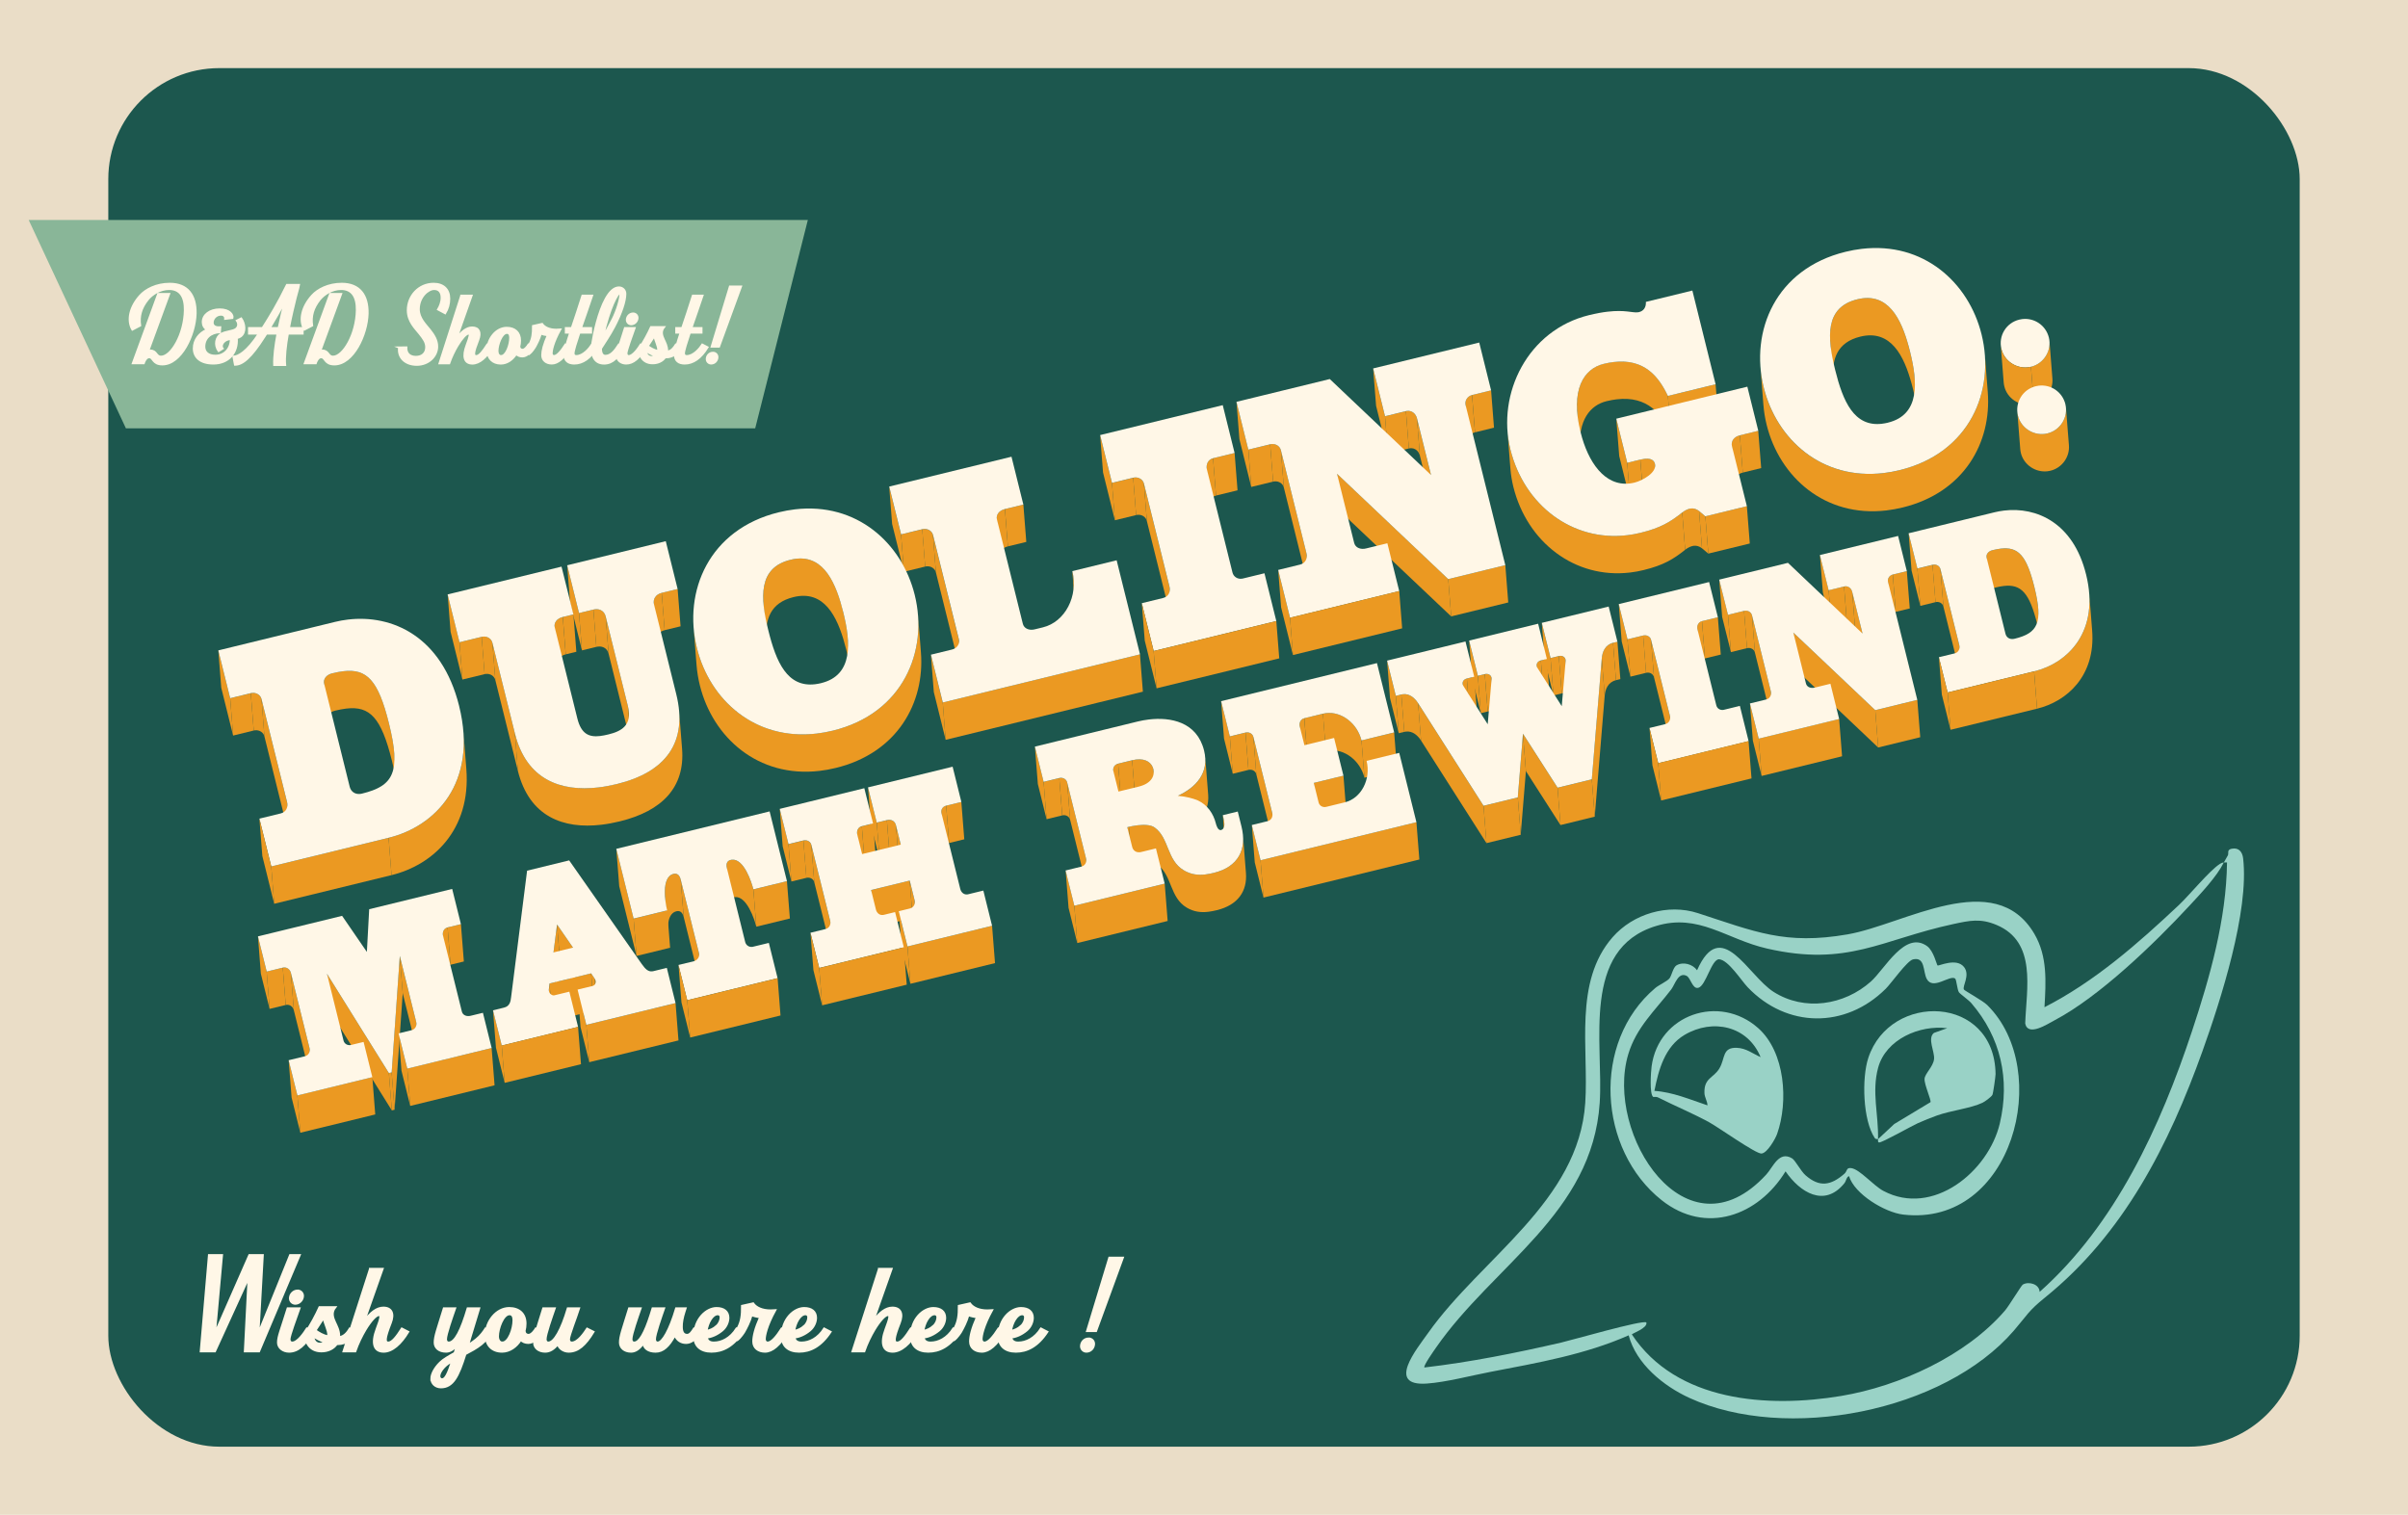 <?xml version="1.0" encoding="UTF-8"?>
<svg id="Layer_2" data-name="Layer 2" xmlns="http://www.w3.org/2000/svg" viewBox="0 0 926.06 582.6">
  <defs>
    <style>
      .cls-1 {
        fill: #1c574e;
      }

      .cls-2 {
        fill: #89b698;
      }

      .cls-3 {
        stroke: #fff7e7;
        stroke-miterlimit: 10;
        stroke-width: .75px;
      }

      .cls-3, .cls-4 {
        fill: #fff7e7;
      }

      .cls-5 {
        isolation: isolate;
      }

      .cls-6 {
        fill: #eb9922;
      }

      .cls-7 {
        fill: #99d2c6;
      }

      .cls-8 {
        fill: #eaddc7;
      }
    </style>
  </defs>
  <g id="Layer_1-2" data-name="Layer 1">
    <rect class="cls-8" width="926.06" height="582.6"/>
    <rect class="cls-1" x="41.65" y="26.2" width="842.76" height="530.2" rx="42.68" ry="42.68"/>
    <g>
      <path class="cls-3" d="M77.19,519.75l3.16-37.03h5.04l-2.72,30.04,13.2-30.04h5.2l-1.68,30.04,12.16-30.04h3.72l-15.64,37.03h-5.48l1.44-28.28-12.92,28.28h-5.48Z"/>
      <path class="cls-3" d="M106.9,516.35c0-2.44,1.2-4.96,3.72-13.16h4.56c-1.16,3.32-3.84,10.48-3.84,11.88,0,.8.4,1.28,1.04,1.28,2.08,0,4.6-3.76,5.64-5.4l2.48,1.28c-3.12,5.16-5.96,7.64-9.32,7.64-2.36,0-4.28-1.48-4.28-3.52ZM114.45,496.35c1.16,0,2.08.88,2.08,2.08-.04,1.64-1.4,3-2.96,3-1.16,0-2.08-.92-2.08-2.12.04-1.64,1.4-2.96,2.96-2.96Z"/>
      <path class="cls-3" d="M117.49,512.51c2.08-3.16,3.96-6.64,5.36-9.76h6.12c-1.72,2.12-.84,4.2-.12,5.8.64,1.4,1.6,3.08,1.6,5.32v.44c1.96-.36,3.04-1.68,4.08-3.36l2.48,1.28c-1.44,2.6-3.68,4.72-7.12,4.72h-.4c-1.12,1.68-3.24,2.8-5.88,2.8-4.84,0-6.6-4.04-6.12-7.24ZM123.09,516.79c.72,0,1.36-.24,1.84-.6-1.88-.64-3.4-1.52-4.52-2.28.2,1.76,1.16,2.88,2.68,2.88ZM126.21,514.03c.04-.16.04-.32.04-.48,0-2.08-1.4-4.32-1.8-6.64-1.2,1.88-2.44,3.72-3.12,4.76,1.32.96,2.88,1.88,4.88,2.36Z"/>
      <path class="cls-3" d="M142.29,487.99h4.88l-5.92,16.76c-.4,1.08-.76,2.2-1.16,3.28,2.32-3.16,4.76-5.12,7.36-5.12,3.16,0,4.24,2.32,2.84,5.88-2.28,5.8-2.44,7.56-.96,7.56s3.24-2.32,5.2-5.4l2.48,1.28c-2.8,4.68-6.16,7.64-9.48,7.64-3.76,0-4.76-3.24-2.68-8.76,1.56-4.12,1.8-5.32.88-5.32-1.12,0-3.16,2.28-5.16,5.6-1.44,2.4-2.88,5.36-3.92,8.36h-4.56l10.2-31.75Z"/>
      <path class="cls-3" d="M165.88,530.19c0-1.48,1.04-3.88,3.36-6.16,1.16-1.16,3.24-2.36,5.6-3.68.28-.88.56-1.84.84-2.84-1.32,1.56-2.68,2.36-4.12,2.36-2.76,0-4.4-1.48-4.4-3.52,0-2.44,1-4.96,3.52-13.16h4.36c-1.16,3.36-3.52,10-3.52,11.88,0,.8.4,1.28,1.04,1.28,2.44,0,4.8-4.8,7.28-13.16h4.48c-.2.8-1.32,4.04-3.44,11.24l-.84,2.88c1.08-.68,2.08-1.4,3.04-2.16,1.68-1.32,2.88-3,3.64-4.2l2.48,1.28c-.92,1.64-2.52,3.56-4.16,4.88-1.76,1.4-3.92,2.56-6.04,3.68-2.68,8.6-4.8,12.8-9.44,12.8-2.08,0-3.68-1.44-3.68-3.4ZM170,530.47c1.16,0,2.16-1.68,3.88-7-1.24.76-2.32,1.56-3.12,2.4-1.2,1.32-1.76,2.44-1.8,3.36-.04.56.36,1.24,1.04,1.24Z"/>
      <path class="cls-3" d="M186.79,513.43c0-5.16,4.04-10.36,9.04-10.36,3.84,0,6.28,2.2,6.28,5.96,0,.96-.12,1.92-.36,2.84.04.92.6,1.52,1.56,1.52,1.08,0,2.36-1.76,2.76-2.44l2.48,1.28c-1.32,2.24-3.24,4.28-5.36,4.28-1.24,0-2.24-.44-2.92-1.16-1.64,2.64-4.24,4.52-7.2,4.52-3.8,0-6.28-2.4-6.28-6.44ZM193.19,516.35c2.4,0,4.28-5.16,4.28-8.6,0-1.36-.44-2.28-1.52-2.28-2.44,0-4.44,5.48-4.44,8.48,0,1.32.6,2.4,1.68,2.4Z"/>
      <path class="cls-3" d="M205.39,516.35c0-2.44,1-4.96,3.52-13.16h4.44c-1.16,3.36-3.52,10-3.52,11.88,0,.8.4,1.28,1.04,1.28,2.24,0,5-4.8,7.48-13.16h4.36c-1.04,3.32-3.88,10.48-3.88,11.88,0,.8.4,1.28,1.04,1.28,2.36,0,4.88-3.76,5.92-5.36l2.48,1.24c-3.12,5.16-5.96,7.64-9.56,7.64-1.92,0-3.8-1.2-4.16-2.88-1.52,1.92-3.12,2.88-4.88,2.88-2.56,0-4.28-1.48-4.28-3.52Z"/>
      <path class="cls-3" d="M247.45,516.67c-1.52,2.16-3.08,3.2-4.76,3.2-2.56,0-4.28-1.48-4.28-3.52,0-2.44,1-4.96,3.52-13.16h4.44c-1.16,3.36-3.52,10-3.52,11.88,0,.8.4,1.28,1.04,1.28,2,0,4.08-3.76,6.24-10.48.28-.8.56-1.72.84-2.68h4.44c-1.16,3.36-3.52,10-3.52,11.88,0,.8.4,1.28,1.04,1.28,1.84,0,4.6-4.8,7.08-13.16h3.68c-.12.4-.28.8-.4,1.2-.76,2.32-1.12,4.36-1.08,5.92,0,1.92.6,3.08,2.04,3.08,1.08,0,1.84-1.16,2.64-2.44l2.48,1.28c-1.68,2.88-3.56,4.28-5.52,4.28-1.84,0-3.48-.92-4.32-2.92-2.24,4.24-4.52,6.28-7.4,6.28s-4.52-1.32-4.68-3.2Z"/>
      <path class="cls-3" d="M266.97,513.91c0-6.68,4.72-10.84,8.6-10.84,2.88,0,4.56,1.4,4.56,3.76,0,1.64-.8,3.56-2.32,4.84-2.08,1.72-4.16,2.56-6.04,2.76.36,1.4,1.32,1.92,2.76,1.92,3,0,6.36-1.64,8.72-5.4l2.48,1.28c-3.76,5.72-7.92,7.64-12.12,7.64s-6.64-2.2-6.64-5.96ZM275.53,510.03c1.12-1,1.64-2.36,1.6-3.52-.04-.6-.44-1.04-1.08-1.04-2.08,0-3.88,3.36-4.32,6.4,1.32-.24,2.68-.84,3.8-1.84Z"/>
      <path class="cls-3" d="M289.68,515.95c0-2.08.72-5.04,2.64-9.36-1.24-.12-2.36-.4-3.28-.76-.68,2.52-2.04,5.08-2.8,6.4-.16.28-1.4,2.2-2.64,3.16l-1.84-1.6c.72-.84,1.32-1.76,2.04-3.16,1.24-2.36,1.6-4.64,1.56-8.4l4.28-.96c1.12,1.6,3.44,2.72,6.68,2.72.64,0,1.2-.04,1.84-.08-3.36,6.08-4.04,9.88-4.04,11.12,0,.68.36,1.32,1.12,1.32,1.44,0,3.4-2.32,5.36-5.4l2.48,1.28c-3.12,5.16-6.04,7.64-8.88,7.64-2.52,0-4.52-1.4-4.52-3.92Z"/>
      <path class="cls-3" d="M300.68,513.91c0-6.68,4.72-10.84,8.6-10.84,2.88,0,4.56,1.4,4.56,3.76,0,1.64-.8,3.56-2.32,4.84-2.08,1.72-4.16,2.56-6.04,2.76.36,1.4,1.32,1.92,2.76,1.92,3,0,6.36-1.64,8.72-5.4l2.48,1.28c-3.76,5.72-7.92,7.64-12.12,7.64s-6.64-2.2-6.64-5.96ZM309.24,510.03c1.12-1,1.64-2.36,1.6-3.52-.04-.6-.44-1.04-1.08-1.04-2.08,0-3.88,3.36-4.32,6.4,1.32-.24,2.68-.84,3.8-1.84Z"/>
      <path class="cls-3" d="M338.03,487.99h4.88l-5.92,16.76c-.4,1.08-.76,2.2-1.16,3.28,2.32-3.16,4.76-5.12,7.36-5.12,3.16,0,4.24,2.32,2.84,5.88-2.28,5.8-2.44,7.56-.96,7.56s3.24-2.32,5.2-5.4l2.48,1.28c-2.8,4.68-6.16,7.64-9.48,7.64-3.76,0-4.76-3.24-2.68-8.76,1.56-4.12,1.8-5.32.88-5.32-1.12,0-3.16,2.28-5.16,5.6-1.44,2.4-2.88,5.36-3.92,8.36h-4.56l10.2-31.75Z"/>
      <path class="cls-3" d="M350.34,513.91c0-6.68,4.72-10.84,8.6-10.84,2.88,0,4.56,1.4,4.56,3.76,0,1.64-.8,3.56-2.32,4.84-2.08,1.72-4.16,2.56-6.04,2.76.36,1.4,1.32,1.92,2.76,1.92,3,0,6.36-1.64,8.72-5.4l2.48,1.28c-3.76,5.72-7.92,7.64-12.12,7.64s-6.64-2.2-6.64-5.96ZM358.9,510.03c1.12-1,1.64-2.36,1.6-3.52-.04-.6-.44-1.04-1.08-1.04-2.08,0-3.88,3.36-4.32,6.4,1.32-.24,2.68-.84,3.8-1.84Z"/>
      <path class="cls-3" d="M373.06,515.95c0-2.08.72-5.04,2.64-9.36-1.24-.12-2.36-.4-3.28-.76-.68,2.52-2.04,5.08-2.8,6.4-.16.28-1.4,2.2-2.64,3.16l-1.84-1.6c.72-.84,1.32-1.76,2.04-3.16,1.24-2.36,1.6-4.64,1.56-8.4l4.28-.96c1.12,1.6,3.44,2.72,6.68,2.72.64,0,1.2-.04,1.84-.08-3.36,6.08-4.04,9.88-4.04,11.12,0,.68.36,1.32,1.12,1.32,1.44,0,3.4-2.32,5.36-5.4l2.48,1.28c-3.12,5.16-6.04,7.64-8.88,7.64-2.52,0-4.52-1.4-4.52-3.92Z"/>
      <path class="cls-3" d="M384.05,513.91c0-6.68,4.72-10.84,8.6-10.84,2.88,0,4.56,1.4,4.56,3.76,0,1.64-.8,3.56-2.32,4.84-2.08,1.72-4.16,2.56-6.04,2.76.36,1.4,1.32,1.92,2.76,1.92,3,0,6.36-1.64,8.72-5.4l2.48,1.28c-3.76,5.72-7.92,7.64-12.12,7.64s-6.64-2.2-6.64-5.96ZM392.61,510.03c1.12-1,1.64-2.36,1.6-3.52-.04-.6-.44-1.04-1.08-1.04-2.08,0-3.88,3.36-4.32,6.4,1.32-.24,2.68-.84,3.8-1.84Z"/>
      <path class="cls-3" d="M418.68,514.79c1.16,0,2.08.88,2.08,2.08-.04,1.64-1.28,3-2.96,3-1.16,0-2.08-.92-2.08-2.12.04-1.64,1.28-2.96,2.96-2.96ZM426.6,483.71h5.24l-10.32,28.24h-3.48l8.56-28.24Z"/>
    </g>
    <polygon class="cls-2" points="11.03 84.6 310.68 84.6 290.43 164.74 48.42 164.74 11.03 84.6"/>
    <g>
      <path class="cls-3" d="M57.4,137.4c-.95,0-1.57.95-1.97,1.93l-.13.39h-4.23l9.76-26.67h4.23l-8.03,21.92c.26-.1.49-.16.75-.16,2.56,0,2.16,2.36,4.16,2.36,3.9,0,8.98-8.58,9.14-17.82.1-5.24-1.87-8.19-6.03-8.19-3.47,0-6.55,2-8.22,4.06-2.55,3.18-3.47,6.39-2.92,9.99l-3.01,1.57c-2.16-3.77-.82-8.91,2.98-13.1,2.13-2.36,6.19-4.55,11.43-4.55,6.78,0,10.09,4.36,9.93,11.47-.2,8.09-5.54,19.56-12.78,19.56-3.87,0-3.41-2.75-5.08-2.75Z"/>
      <path class="cls-3" d="M74.53,133.96c0-3.15,1.97-5.83,5.11-7.17-1.11-.66-1.67-1.67-1.67-2.92,0-2.78,2.72-4.88,6.52-4.88,4,0,5.21,2.26,4.91,3.31l-2.79.33c.07-.59-.26-1.61-1.64-1.61-1.87,0-3.18,1.54-3.18,3.08,0,1.05.79,1.74,2.13,1.77h.46c.13,0,.23-.03.33-.03l-.13,1.93c-3.54.13-6,2.26-6,5.57,0,2.03,1.44,3.47,4.23,3.47,3.5,0,6-2.72,5.96-6.45-.75.1-1.44.26-2.03.62-1.54.98-1.7,2.39-1.11,3.08l-1.54.95c-1.83-2.46-.92-5.44.79-6.49,1.9-1.15,4.75-1.08,5.9-2.03,1.18-1.02.88-2.36.29-3.18l1.7-.85c1.34,1.87,1.97,5.34-.23,6.95-.43.29-.92.49-1.47.62.46,5.7-3.24,9.8-8.98,9.8-5.01,0-7.57-2.36-7.57-5.86Z"/>
      <path class="cls-3" d="M106.74,128.32h-4.29c-.26.39-.46.75-.69,1.08-5.24,8.26-8.52,10.88-11.4,10.88l-.59-3.11c1.87-.07,5.24-1.87,9.79-8.85h-3.8v-2.16h5.21c2.78-4.36,5.7-9.11,9.37-16.58h4.65c-.26,1.47-.85,3.21-1.28,4.98-.75,3.01-1.77,7.27-2.59,11.6h5.27v2.16h-5.67c-.82,4.62-1.34,9.11-1.05,12.06h-4.23c-.13-3.21.43-7.57,1.28-12.06ZM107.16,126.16c.75-3.57,1.61-7.14,2.39-10.12-1.87,3.41-4,7.11-5.8,10.12h3.41Z"/>
      <path class="cls-3" d="M123.54,137.4c-.95,0-1.57.95-1.97,1.93l-.13.39h-4.23l9.76-26.67h4.23l-8.03,21.92c.26-.1.49-.16.75-.16,2.56,0,2.16,2.36,4.16,2.36,3.9,0,8.98-8.58,9.14-17.82.1-5.24-1.87-8.19-6.03-8.19-3.47,0-6.55,2-8.22,4.06-2.55,3.18-3.47,6.39-2.92,9.99l-3.01,1.57c-2.16-3.77-.82-8.91,2.98-13.1,2.13-2.36,6.19-4.55,11.43-4.55,6.78,0,10.09,4.36,9.93,11.47-.2,8.09-5.54,19.56-12.78,19.56-3.87,0-3.41-2.75-5.08-2.75Z"/>
      <path class="cls-3" d="M153.45,133.63l2.82-.03c-.1,2.36,1.34,3.64,3.67,3.64s3.96-1.34,3.96-3.7c0-1.9-.98-3.21-2.56-5.21-1.54-1.97-4.52-4.68-4.52-8.98,0-5.54,4.23-10.22,9.96-10.22,3.77,0,6,2.19,6,5.73,0,1.97-.49,3.87-1.57,5.63l-2.75-1.47c.72-1.21,1.38-2.82,1.38-4.52,0-2.33-1.18-3.34-2.88-3.34-2.29,0-5.9,3.01-5.9,7.8,0,3.41,2.69,5.96,4.26,7.93,1.54,1.93,2.82,3.96,2.82,6.39,0,3.77-3.34,7.04-7.86,7.04s-7.34-2.88-6.81-6.68Z"/>
      <path class="cls-3" d="M177.37,113.71h4l-4.85,13.73c-.33.88-.62,1.8-.95,2.69,1.9-2.59,3.9-4.19,6.03-4.19,2.59,0,3.47,1.9,2.33,4.82-1.87,4.75-2,6.19-.79,6.19s2.65-1.9,4.26-4.42l2.03,1.05c-2.29,3.83-5.04,6.26-7.76,6.26-3.08,0-3.9-2.65-2.19-7.17,1.28-3.37,1.47-4.36.72-4.36-.92,0-2.59,1.87-4.23,4.59-1.18,1.97-2.36,4.39-3.21,6.85h-3.74l8.35-26.01Z"/>
      <path class="cls-3" d="M187.46,134.55c0-4.23,3.31-8.48,7.4-8.48,3.15,0,5.14,1.8,5.14,4.88,0,.79-.1,1.57-.29,2.33.03.75.49,1.25,1.28,1.25.88,0,1.93-1.44,2.26-2l2.03,1.05c-1.08,1.83-2.65,3.51-4.39,3.51-1.02,0-1.83-.36-2.39-.95-1.34,2.16-3.47,3.7-5.9,3.7-3.11,0-5.14-1.97-5.14-5.27ZM192.7,136.94c1.97,0,3.51-4.23,3.51-7.04,0-1.11-.36-1.87-1.25-1.87-2,0-3.64,4.49-3.64,6.95,0,1.08.49,1.97,1.38,1.97Z"/>
      <path class="cls-3" d="M208.52,136.61c0-1.7.59-4.13,2.16-7.67-1.02-.1-1.93-.33-2.69-.62-.56,2.06-1.67,4.16-2.29,5.24-.13.23-1.15,1.8-2.16,2.59l-1.51-1.31c.59-.69,1.08-1.44,1.67-2.59,1.02-1.93,1.31-3.8,1.28-6.88l3.5-.79c.92,1.31,2.82,2.23,5.47,2.23.52,0,.98-.03,1.51-.07-2.75,4.98-3.31,8.09-3.31,9.11,0,.56.29,1.08.92,1.08,1.18,0,2.78-1.9,4.39-4.42l2.03,1.05c-2.56,4.23-4.95,6.26-7.27,6.26-2.06,0-3.7-1.15-3.7-3.21Z"/>
      <path class="cls-3" d="M217.07,136.35c0-1.38.88-4.32,2.23-8.42h-1.7v-1.77h2.29c1.18-3.54,2.62-7.73,4.09-12.45h3.74c-1.18,3.57-2.85,8.26-4.29,12.45h3.9v1.77h-4.49c-1.28,3.83-2.26,6.98-2.26,7.96,0,.66.33,1.05,1.02,1.05,2.75,0,5.18-3.08,6.03-4.42l2.03,1.05c-2.56,4.23-5.57,6.26-8.81,6.26-2.26,0-3.77-1.02-3.77-3.47Z"/>
      <path class="cls-3" d="M227.82,131.83c.52-3.47,2.29-11.86,5.14-16.97,1.64-2.92,3.31-4.32,5.08-4.32,1.31,0,2.46.98,2.46,2.46,0,2.85-1.54,7.47-4.23,12.61-1.74,3.34-3.9,6.42-5.14,8.42-.03,1.83.59,2.82,1.67,2.82,2.06,0,3.57-1.8,5.18-4.32l2.03,1.05c-2.26,3.7-4.23,6.26-7.7,6.26s-5.27-2.72-4.49-7.99ZM235.45,123.11c2-3.9,3.15-8.29,3.15-9.93,0-.23-.13-.39-.36-.39-.69,0-3.83,5.34-6.36,16.74,1.05-1.74,2.33-4,3.57-6.42Z"/>
      <path class="cls-3" d="M237.29,136.94c0-2,.98-4.06,3.05-10.78h3.73c-.95,2.72-3.14,8.58-3.14,9.73,0,.66.33,1.05.85,1.05,1.7,0,3.77-3.08,4.62-4.42l2.03,1.05c-2.56,4.23-4.88,6.26-7.63,6.26-1.93,0-3.51-1.21-3.51-2.88ZM243.48,120.56c.95,0,1.7.72,1.7,1.7-.03,1.34-1.15,2.46-2.42,2.46-.95,0-1.7-.75-1.7-1.74.03-1.34,1.15-2.42,2.42-2.42Z"/>
      <path class="cls-3" d="M245.97,133.79c1.7-2.59,3.24-5.44,4.39-7.99h5.01c-1.41,1.74-.69,3.44-.1,4.75.52,1.15,1.31,2.52,1.31,4.36v.36c1.61-.29,2.49-1.38,3.34-2.75l2.03,1.05c-1.18,2.13-3.01,3.87-5.83,3.87h-.33c-.92,1.38-2.65,2.29-4.82,2.29-3.96,0-5.41-3.31-5.01-5.93ZM250.55,137.3c.59,0,1.11-.2,1.51-.49-1.54-.52-2.78-1.24-3.7-1.87.16,1.44.95,2.36,2.2,2.36ZM253.11,135.04c.03-.13.03-.26.03-.39,0-1.7-1.15-3.54-1.47-5.44-.98,1.54-2,3.05-2.56,3.9,1.08.79,2.36,1.54,4,1.93Z"/>
      <path class="cls-3" d="M259.53,136.35c0-1.38.88-4.32,2.23-8.42h-1.7v-1.77h2.29c1.18-3.54,2.62-7.73,4.09-12.45h3.74c-1.18,3.57-2.85,8.26-4.29,12.45h3.9v1.77h-4.49c-1.28,3.83-2.26,6.98-2.26,7.96,0,.66.33,1.05,1.02,1.05,2.75,0,5.18-3.08,6.03-4.42l2.03,1.05c-2.56,4.23-5.57,6.26-8.81,6.26-2.26,0-3.77-1.02-3.77-3.47Z"/>
      <path class="cls-3" d="M274.21,135.66c.95,0,1.7.72,1.7,1.7-.03,1.34-1.05,2.46-2.42,2.46-.95,0-1.7-.75-1.7-1.74.03-1.34,1.05-2.42,2.42-2.42ZM280.69,110.2h4.29l-8.45,23.13h-2.85l7.01-23.13Z"/>
    </g>
    <g>
      <path class="cls-7" d="M855.23,331.72c.55-1.1,1.14-1.88,1.57-2.77.39-.8-.5-2.16,1.48-2.53,2.76-.52,4.09,1.26,4.38,3.74,2.36,20.34-8.63,54.53-15.63,74.09-12.91,36.06-30.29,70.33-60.52,94.74-6.56,5.3-6.8,6.7-12,12.74-27.01,31.36-87.65,43-124.87,25.88-9.95-4.57-20.4-13.08-23.29-24.04-16.72,7.4-35.15,10.6-53.07,14.04-7.54,1.44-17.12,3.99-24.56,4.51-15.72,1.1-3.87-13.27.43-19.36,20.46-28.96,57.97-50.56,60.5-88.58,1.39-20.89-4.54-46.5,10.51-63.72,7.9-9.04,21.3-13,32.81-9.27,21.77,7.04,33.47,12.37,57.63,8.16,21.75-3.79,56.48-26.11,71.75-.22,5.13,8.71,4.46,18.52,3.91,28.25,19.36-9.9,35.93-24.48,51.66-39.27,4.08-3.84,11.83-13.33,15.76-15.82.57-.36.85-.52,1.55-.58-2.71,5.46-8.9,11.98-13.29,16.71-13.42,14.47-34.55,34.92-51.86,44.02-2.61,1.37-10.17,6.39-11.23,1.21.46-13.49,4.56-31.38-11.04-37.92-6.22-2.61-10.3-1.69-16.63-.33-27.66,5.96-40.52,16.53-71.64,9.41-15.7-3.59-26.22-13.69-42.68-8.67-28.99,8.83-20.13,45.26-21.65,68.04-2.84,42.58-40.87,62.3-62.97,94.15-.62.9-5.03,7.1-4.44,7.61,17.6-2.04,35.28-5.59,52.58-9.58,4.19-.96,31.48-8.85,32.77-7.74.62,2.18-5.67,4.27-5.56,4.63,17.19,25.96,52.33,28.33,80.52,23.63,22.39-3.74,48.08-15.48,63-32.88,1.46-1.71,6.27-9.61,6.78-9.92,2.25-1.38,6.42-.24,6.5,2.79,29.24-26,46.49-63.71,58.63-100.35,6.83-20.62,13.2-42.97,13.44-64.81-.41.02-.83-.03-1.23,0Z"/>
      <path class="cls-7" d="M745.14,371.32c.43.32,7.27-3.12,10.19.62,2.47,3.17-.81,7.43-.04,8.66.28.46,7.22,4.24,8.95,5.94,25.53,25.17,9.76,85.51-32.34,80.59-6.97-.81-18.7-7.83-20.8-14.78-1.01.26-1.04,1.81-1.84,2.79-7.66,9.39-17.05,3.44-22.58-4.63-10.46,17.08-30.64,24.53-47.62,11.11-24.5-19.38-27.09-60.81-2.48-81.62,1.42-1.2,4.61-2.58,5.51-3.77.79-1.04,1.36-4.17,2.64-4.94,2.56-1.52,6.24-.48,7.92,1.88,9.3-20.97,19.48,1.98,29.43,8.31,11.88,7.55,27.12,5.16,37.39-3.95,5.38-4.77,13.14-19.77,21.65-13.64,2.53,1.83,3.68,7.18,4.02,7.44ZM725.11,380.38c-15.49,15.3-37.97,15.05-53-.69-2.46-2.58-7.4-10.43-10.92-10.74-2.96-.26-5.1,10.18-8.04,10.96-2.3.61-2.9-3.77-4.52-4.59-3.24-1.63-4.48,3.35-5.92,5.23-6.25,8.14-13.42,14.6-16.52,24.92-9.18,30.55,22.27,79.76,53.07,46.27,2.61-2.83,4.87-9.28,9.93-6.23,1.23.74,3.31,4.88,5.21,6.54,5.37,4.69,9.71,3.9,14.89-.6,1.24-1.08.64-2.47,2.67-2.18,3.29.46,8.46,6.69,12.35,8.76,19.01,10.1,40.41-7.44,44.77-25.96,4-17.01.34-33.11-10.93-46.23-1.11-1.29-4.31-3.51-4.78-4.19-.69-.99-.94-4.93-1.49-5.31-2.1-1.46-8.57,4.7-10.93.1-1.47-2.87-.51-8.53-5.24-7.45-2.31.53-8.34,9.17-10.58,11.39Z"/>
      <path class="cls-7" d="M635.76,421.86c-1.45-1.06-.87-9.59-.59-11.73,2.67-19.97,26.06-27.97,40.99-14.71,10.38,9.22,11.68,28.26,7.27,40.71-.7,1.97-3.84,7.41-6.02,7.53-2.23.12-16.56-10.11-20.12-12.04-6.36-3.46-13.14-6.26-19.62-9.53-.77-.39-1.79-.12-1.92-.22ZM677.08,406.57c-4.92-11.99-18.39-14.97-29.26-8.53-7.55,4.47-10,13.44-11.57,21.52,7.1.46,13.75,3.35,20.41,5.57-.05-1.6-1.11-3.1-1.17-4.69-.22-5.94,3.51-5.73,5.78-9.57s.98-8.09,6.67-7.87c3.63.14,6.05,2.21,9.15,3.58Z"/>
      <path class="cls-7" d="M722.24,438.12c-.09-.08-.86.15-1.25-.42-4.61-6.84-5.04-23.1-2.48-30.84,8.41-25.46,48.51-24.24,48.94,6.21.01.85-.93,7.56-1.23,8.05-.52.85-2.86,2.56-3.83,3.02-4.47,2.12-12.05,2.97-17.41,4.86-2.41.85-5.15,1.98-7.49,3.02-2.32,1.03-13.83,7.57-14.86,7.38-.66-.12-.3-1.21-.38-1.28l6.24-5.82,13.92-8.39c.43-.68-2.41-6.76-2.27-8.99.12-2.01,3.31-4.61,3.65-7.57.33-2.82-2.66-7.93-.06-10.08l5.12-1.82c-10.6-1.33-23.58,4.25-26.56,15.19-2.55,9.35.21,18.11-.04,27.49Z"/>
    </g>
    <g>
      <g class="cls-5">
        <path class="cls-6" d="M788.18,131.28l1.13,14.36c.35,4.4-2.58,8.68-7.12,9.79l-1.13-14.36c4.54-1.11,7.46-5.39,7.12-9.79Z"/>
        <path class="cls-4" d="M781.06,141.07c-.37.09-.75.16-1.12.2-4.65.55-9.12-2.49-10.23-6.99-1.27-5.1,1.82-10.12,6.85-11.35.39-.09.77-.16,1.16-.21,4.64-.55,9.06,2.4,10.23,7.11,1.2,4.87-1.85,10.01-6.88,11.24Z"/>
        <path class="cls-6" d="M770.57,147.07l-1.13-14.36c.04.52.13,1.05.26,1.57,1.11,4.5,5.58,7.54,10.23,6.99.37-.04.75-.11,1.12-.2l1.13,14.36c-.37.09-.75.16-1.12.2-4.65.55-9.12-2.49-10.23-6.99-.13-.53-.22-1.05-.26-1.57Z"/>
      </g>
      <g class="cls-5">
        <path class="cls-6" d="M736.32,145.22l1.13,14.36c-.25-3.23-.93-6.62-1.74-9.91-2.69-10.84-7.23-21.88-18.17-20.59-.68.08-1.38.21-2.11.39-8.88,2.17-11.05,8.56-10.41,16.69l-1.13-14.36c-.64-8.13,1.53-14.52,10.41-16.69.73-.18,1.43-.31,2.11-.39,10.94-1.29,15.48,9.76,18.17,20.59.82,3.29,1.49,6.68,1.74,9.91Z"/>
        <path class="cls-6" d="M763.32,136.39l1.13,14.36c1.52,19.35-9.03,38.64-32.73,44.43-2.11.51-4.18.89-6.2,1.13-23.74,2.8-41.14-12.89-46.1-32.89-.64-2.57-1.06-5.17-1.26-7.77l-1.13-14.36c.2,2.6.63,5.2,1.26,7.77,4.96,20,22.36,35.69,46.1,32.89,2.02-.24,4.09-.61,6.2-1.13,23.69-5.79,34.25-25.08,32.73-44.43Z"/>
        <path class="cls-4" d="M762.06,128.6c5.39,21.7-4.58,45.64-31.46,52.21-2.11.51-4.18.89-6.2,1.13-23.74,2.8-41.14-12.89-46.1-32.89-5.38-21.7,4.58-45.65,31.46-52.21,2.11-.52,4.18-.89,6.2-1.13,23.74-2.8,41.14,12.88,46.1,32.89ZM726.06,162.55c12.48-3.05,11.37-15.73,8.52-27.24-2.69-10.84-7.23-21.88-18.17-20.59-.68.08-1.38.21-2.11.39-12.48,3.05-11.7,14.43-8.52,27.24,2.98,11.98,7.21,21.9,17.97,20.63.74-.09,1.51-.23,2.32-.42"/>
      </g>
      <g class="cls-5">
        <polygon class="cls-6" points="659.78 147.79 660.91 162.15 642.56 166.63 641.43 152.27 659.78 147.79"/>
        <path class="cls-6" d="M607.69,172.9l-1.13-14.36c-.88-11.25,3.81-17.06,10.17-18.61,1.36-.33,2.64-.56,3.86-.71,12.02-1.42,17.44,5.88,20.84,13.04l1.13,14.36c-3.4-7.17-8.82-14.46-20.84-13.04-1.22.14-2.5.38-3.86.71-6.35,1.55-11.05,7.36-10.17,18.61Z"/>
        <polygon class="cls-6" points="676.18 165.67 677.31 180.03 670.23 181.76 669.1 167.41 676.18 165.67"/>
        <path class="cls-6" d="M667.11,185.45l-1.13-14.36c-.13-1.68.98-3.17,3.12-3.69l1.13,14.36c-2.13.52-3.25,2.01-3.12,3.69Z"/>
        <polygon class="cls-6" points="630.82 176.75 631.95 191.11 626.91 192.34 625.79 177.98 630.82 176.75"/>
        <polygon class="cls-6" points="625.79 177.98 626.91 192.34 622.71 175.38 621.58 161.02 625.79 177.98"/>
        <path class="cls-6" d="M636.52,178.85l1.13,14.36c-.01-.15-.04-.3-.07-.45-.39-1.57-1.76-2.21-4.05-1.94-.48.06-1.01.15-1.57.29l-1.13-14.36c.56-.14,1.09-.24,1.57-.29,2.29-.27,3.66.37,4.05,1.94.04.15.06.3.07.45Z"/>
        <path class="cls-6" d="M653.42,196.52l1.13,14.36c-1.07-.82-2.11-1.09-3.14-.97-.17.02-.35.05-.52.09-.96.24-1.85.71-2.82,1.44l-1.13-14.36c.96-.73,1.86-1.2,2.82-1.44.17-.04.35-.07.52-.09,1.03-.12,2.06.16,3.14.97Z"/>
        <polygon class="cls-6" points="671.8 194.67 672.93 209.03 656.97 212.92 655.84 198.56 671.8 194.67"/>
        <polygon class="cls-6" points="655.84 198.56 656.97 212.92 654.55 210.88 653.42 196.52 655.84 198.56"/>
        <path class="cls-6" d="M580.87,180.31l-1.13-14.36c.18,2.32.55,4.62,1.12,6.9,5.31,21.39,23.71,35.49,44.86,32.99,1.72-.2,3.46-.52,5.21-.94,7.68-1.87,11.44-4.17,16.01-7.81l1.13,14.36c-4.57,3.64-8.33,5.94-16.01,7.81-1.75.43-3.49.74-5.21.94-21.15,2.49-39.56-11.6-44.86-32.99-.56-2.28-.93-4.58-1.12-6.9Z"/>
        <path class="cls-4" d="M650.84,111.73l8.94,36.06-18.35,4.49c-3.4-7.17-8.83-14.46-20.84-13.04-1.22.14-2.5.38-3.86.71-7.67,1.87-12.93,9.95-8.86,26.32,2.82,11.4,9.23,20.81,18.9,19.67.59-.07,1.19-.18,1.81-.33,3.12-.76,8.71-3.89,7.88-7.2-.39-1.57-1.76-2.21-4.05-1.94-.48.06-1.01.15-1.57.29l-5.04,1.23-4.21-16.96,50.4-12.31,4.21,16.97-7.08,1.73c-2.27.55-3.39,2.21-3.08,4.02l5.77,23.24-15.96,3.9-2.42-2.04c-1.07-.82-2.11-1.09-3.14-.97-.17.02-.35.05-.52.09-.96.24-1.85.71-2.82,1.44-4.57,3.64-8.33,5.94-16.01,7.81-1.75.43-3.49.74-5.21.94-21.15,2.49-39.56-11.6-44.86-32.99-5.32-21.47,6.68-45.91,30.2-51.65,2.79-.68,5.13-1.1,7.13-1.33,3.42-.4,5.8-.28,7.6-.09,1.79.19,3.01.45,4.09.32.17-.02.33-.05.49-.09,1.67-.41,2.73-1.8,2.59-3.91l17.88-4.37Z"/>
      </g>
      <g class="cls-5">
        <polygon class="cls-6" points="573.44 150.13 574.56 164.49 567.25 166.28 566.12 151.92 573.44 150.13"/>
        <path class="cls-6" d="M564.69,169.68l-1.13-14.36c-.12-1.51.92-3.01,2.55-3.4l1.13,14.36c-1.63.39-2.67,1.89-2.55,3.4Z"/>
        <polygon class="cls-6" points="532.64 160.1 533.77 174.45 529.21 156.07 528.08 141.71 532.64 160.1"/>
        <polygon class="cls-6" points="540.68 158.13 541.81 172.48 533.77 174.45 532.64 160.1 540.68 158.13"/>
        <path class="cls-6" d="M544.92,160.87l1.13,14.36c-.41-1.66-1.85-3.05-3.79-2.83-.15.02-.3.04-.45.08l-1.13-14.36c.15-.04.31-.06.45-.08,1.93-.23,3.38,1.17,3.79,2.83Z"/>
        <polygon class="cls-6" points="480.08 172.92 481.2 187.28 476.65 168.91 475.52 154.55 480.08 172.92"/>
        <polygon class="cls-6" points="488.48 170.88 489.61 185.24 481.2 187.28 480.08 172.92 488.48 170.88"/>
        <path class="cls-6" d="M492.6,173.14l1.13,14.36c-.37-1.53-1.92-2.55-3.65-2.35-.15.02-.31.05-.47.08l-1.13-14.36c.16-.04.31-.07.47-.08,1.74-.2,3.28.82,3.65,2.35Z"/>
        <polygon class="cls-6" points="474.8 174.22 475.93 188.58 467.65 190.59 466.52 176.23 474.8 174.22"/>
        <path class="cls-6" d="M465.18,194.27l-1.13-14.36c-.13-1.6.68-3.24,2.47-3.67l1.13,14.36c-1.79.44-2.59,2.08-2.47,3.67Z"/>
        <polygon class="cls-6" points="427.64 185.73 428.76 200.09 424.2 181.7 423.08 167.34 427.64 185.73"/>
        <polygon class="cls-6" points="435.8 183.74 436.93 198.1 428.76 200.09 427.64 185.73 435.8 183.74"/>
        <path class="cls-6" d="M439.92,186l1.13,14.36c-.37-1.53-1.92-2.55-3.65-2.35-.15.02-.31.05-.47.08l-1.13-14.36c.16-.04.31-.07.47-.08,1.74-.2,3.28.82,3.65,2.35Z"/>
        <polygon class="cls-6" points="550.33 182.69 551.46 197.05 546.05 175.23 544.92 160.87 550.33 182.69"/>
        <polygon class="cls-6" points="393.56 194.06 394.69 208.42 387.61 210.14 386.48 195.78 393.56 194.06"/>
        <path class="cls-6" d="M384.45,213.68l-1.13-14.36c-.13-1.6,1.09-3.04,3.15-3.54l1.13,14.36c-2.07.5-3.28,1.94-3.15,3.54Z"/>
        <polygon class="cls-6" points="346.52 205.54 347.65 219.9 343.09 201.51 341.96 187.15 346.52 205.54"/>
        <polygon class="cls-6" points="354.68 203.54 355.81 217.9 347.65 219.9 346.52 205.54 354.68 203.54"/>
        <path class="cls-6" d="M358.8,205.81l1.13,14.36c-.37-1.52-1.92-2.55-3.66-2.35-.15.02-.31.05-.47.08l-1.13-14.36c.16-.04.31-.07.47-.08,1.74-.2,3.28.83,3.66,2.35Z"/>
        <polygon class="cls-6" points="502.43 212.76 503.56 227.12 493.73 187.5 492.6 173.14 502.43 212.76"/>
        <path class="cls-6" d="M502.55,213.48l1.13,14.36c-.02-.24-.06-.48-.12-.73l-1.13-14.36c.06.24.1.48.12.73Z"/>
        <path class="cls-6" d="M412.9,222.86l1.13,14.36c-.08-1.07-.26-2.14-.52-3.21l-1.13-14.36c.27,1.07.44,2.15.52,3.21Z"/>
        <polygon class="cls-6" points="449.75 225.62 450.88 239.98 441.05 200.36 439.92 186 449.75 225.62"/>
        <path class="cls-6" d="M449.87,226.35l1.13,14.36c-.02-.24-.06-.48-.12-.73l-1.13-14.36c.06.24.1.49.12.73Z"/>
        <polygon class="cls-6" points="578.91 217.35 580.04 231.71 558.09 237.07 556.96 222.72 578.91 217.35"/>
        <polygon class="cls-6" points="556.96 222.72 558.09 237.07 515.32 196.57 514.2 182.21 556.96 222.72"/>
        <path class="cls-6" d="M326.05,245.4l1.13,14.36c-.25-3.23-.93-6.62-1.74-9.91-2.69-10.83-7.24-21.88-18.17-20.59-.68.08-1.38.21-2.11.39-8.88,2.17-11.05,8.57-10.41,16.69l-1.13-14.36c-.64-8.12,1.53-14.52,10.41-16.69.73-.18,1.43-.31,2.11-.39,10.93-1.29,15.49,9.76,18.17,20.59.82,3.29,1.49,6.68,1.74,9.91Z"/>
        <polygon class="cls-6" points="368.75 245.91 369.88 260.26 359.93 220.17 358.8 205.81 368.75 245.91"/>
        <path class="cls-6" d="M368.83,246.37l1.13,14.36c-.01-.16-.04-.31-.08-.47l-1.13-14.36c.04.16.06.31.08.47Z"/>
        <polygon class="cls-6" points="496.11 237.57 497.24 251.93 492.68 233.54 491.55 219.18 496.11 237.57"/>
        <path class="cls-4" d="M568.88,131.75l4.56,18.39-7.32,1.79c-1.8.44-2.88,2.21-2.48,3.88l15.27,61.55-21.96,5.37-42.76-40.51,6.59,26.57c.39,1.59,1.95,2.5,3.92,2.27.22-.03.46-.07.69-.13l8.16-1.99,4.56,18.39-41.99,10.26-4.56-18.39,8.39-2.05c2.17-.53,2.95-2.48,2.48-4.38l-9.83-39.62c-.37-1.53-1.92-2.55-3.65-2.35-.15.02-.31.05-.47.08l-8.4,2.05-4.56-18.38,35.88-8.77,38.94,36.91-5.41-21.82c-.41-1.66-1.85-3.05-3.79-2.83-.15.02-.3.04-.45.08l-8.04,1.97-4.56-18.39,40.8-9.96Z"/>
        <polygon class="cls-6" points="538.11 227.31 539.24 241.67 497.24 251.93 496.11 237.57 538.11 227.31"/>
        <path class="cls-4" d="M470.24,155.83l4.56,18.39-8.28,2.02c-2.04.5-2.8,2.57-2.36,4.35l9.83,39.62c.37,1.52,1.82,2.57,3.54,2.37.15-.02.3-.05.46-.08l8.29-2.02,4.56,18.38-47.16,11.52-4.56-18.39,8.16-1.99c2.17-.52,2.95-2.48,2.48-4.38l-9.83-39.62c-.37-1.53-1.92-2.55-3.65-2.35-.15.02-.31.05-.47.08l-8.16,1.99-4.56-18.39,47.17-11.51Z"/>
        <polygon class="cls-6" points="490.84 238.86 491.97 253.21 444.8 264.73 443.67 250.38 490.84 238.86"/>
        <polygon class="cls-6" points="443.67 250.38 444.8 264.73 440.24 246.35 439.11 231.99 443.67 250.38"/>
        <polygon class="cls-6" points="362.56 270.18 363.68 284.54 359.12 266.16 358 251.8 362.56 270.18"/>
        <polygon class="cls-6" points="438.4 251.66 439.53 266.02 363.68 284.54 362.56 270.18 438.4 251.66"/>
        <path class="cls-4" d="M389,175.67l4.56,18.39-7.08,1.72c-2.27.55-3.51,2.24-3.07,4.03l9.95,40.09c.39,1.59,1.95,2.5,3.92,2.27.22-.03.46-.07.69-.13l3.12-.76c8.53-2.08,13.69-12.03,11.31-21.63l17.04-4.16,8.98,36.17-75.84,18.52-4.56-18.39,8.16-1.99c1.92-.47,3.01-2.24,2.6-3.9l-9.95-40.1c-.37-1.52-1.92-2.55-3.66-2.35-.15.02-.31.05-.47.08l-8.16,1.99-4.56-18.39,47.04-11.48Z"/>
        <path class="cls-6" d="M353.04,236.55l1.13,14.36c1.52,19.36-9.03,38.66-32.73,44.44-2.11.52-4.18.89-6.2,1.13-23.74,2.8-41.13-12.88-46.09-32.89-.64-2.57-1.06-5.18-1.27-7.78l-1.13-14.36c.2,2.6.63,5.21,1.27,7.78,4.96,20.01,22.35,35.69,46.09,32.89,2.02-.24,4.09-.61,6.2-1.13,23.7-5.78,34.25-25.08,32.73-44.44Z"/>
        <path class="cls-4" d="M351.78,228.79c5.38,21.7-4.59,45.65-31.47,52.21-2.11.52-4.18.89-6.2,1.13-23.74,2.8-41.13-12.88-46.09-32.89-5.39-21.7,4.58-45.64,31.46-52.21,2.11-.51,4.18-.89,6.2-1.13,23.74-2.8,41.13,12.89,46.1,32.89ZM315.78,262.73c12.48-3.05,11.37-15.73,8.52-27.24-2.69-10.83-7.24-21.88-18.17-20.59-.68.08-1.38.21-2.11.39-12.48,3.05-11.7,14.43-8.52,27.24,2.97,11.99,7.21,21.9,17.96,20.63.74-.09,1.51-.23,2.32-.42"/>
      </g>
      <g class="cls-5">
        <polygon class="cls-6" points="260.6 226.52 261.73 240.88 255.61 242.37 254.48 228.01 260.6 226.52"/>
        <path class="cls-6" d="M252.54,246.2l-1.13-14.36c-.14-1.75.94-3.31,3.07-3.83l1.13,14.36c-2.13.52-3.2,2.08-3.07,3.83Z"/>
        <polygon class="cls-6" points="222.68 235.78 223.81 250.14 219.25 231.76 218.12 217.4 222.68 235.78"/>
        <polygon class="cls-6" points="228.21 234.44 229.33 248.79 223.81 250.14 222.68 235.78 228.21 234.44"/>
        <polygon class="cls-6" points="220.53 236.31 221.65 250.67 217.57 251.66 216.44 237.3 220.53 236.31"/>
        <path class="cls-6" d="M232.92,237.05l1.13,14.36c-.45-1.83-2-2.98-4.07-2.73-.21.02-.42.06-.64.12l-1.13-14.36c.22-.05.43-.09.64-.12,2.08-.24,3.62.91,4.07,2.73Z"/>
        <path class="cls-6" d="M214.41,255.2l-1.13-14.36c-.13-1.6,1.08-3.04,3.15-3.54l1.13,14.36c-2.07.5-3.28,1.94-3.15,3.54Z"/>
        <polygon class="cls-6" points="176.72 247 177.84 261.36 173.28 242.98 172.16 228.62 176.72 247"/>
        <polygon class="cls-6" points="185.24 244.92 186.37 259.28 177.84 261.36 176.72 247 185.24 244.92"/>
        <path class="cls-6" d="M189.36,247.19l1.13,14.36c-.37-1.53-1.92-2.55-3.65-2.35-.15.02-.31.05-.47.08l-1.13-14.36c.16-.04.31-.07.47-.08,1.74-.2,3.28.82,3.65,2.35Z"/>
        <polygon class="cls-6" points="96.44 266.6 97.57 280.96 89.65 282.9 88.52 268.54 96.44 266.6"/>
        <polygon class="cls-6" points="88.52 268.54 89.65 282.9 85.09 264.52 83.96 250.16 88.52 268.54"/>
        <path class="cls-6" d="M100.57,268.87l1.13,14.36c-.38-1.53-1.92-2.55-3.65-2.35-.15.02-.31.05-.47.08l-1.13-14.36c.16-.04.31-.07.47-.08,1.74-.2,3.27.82,3.65,2.35Z"/>
        <polygon class="cls-6" points="241.48 271.57 242.61 285.93 234.05 251.41 232.92 237.05 241.48 271.57"/>
        <path class="cls-6" d="M241.88,273.9l1.13,14.36c-.06-.71-.18-1.49-.39-2.33l-1.13-14.36c.21.84.34,1.61.39,2.33Z"/>
        <polygon class="cls-6" points="198.02 282.06 199.15 296.42 190.49 261.55 189.36 247.19 198.02 282.06"/>
        <path class="cls-6" d="M151.6,289.34l1.13,14.36c-.24-3.07-.92-6.75-2.02-11.18-4.09-16.47-8.43-21.08-17.55-20-1.32.16-2.73.43-4.27.8-2.07.5-3.28,1.94-3.16,3.52l-1.13-14.36c-.12-1.59,1.09-3.02,3.16-3.52,1.53-.37,2.95-.65,4.27-.8,9.11-1.07,13.46,3.53,17.55,20,1.1,4.43,1.78,8.11,2.02,11.18Z"/>
        <polygon class="cls-6" points="110.39 308.49 111.52 322.85 101.69 283.23 100.57 268.87 110.39 308.49"/>
        <path class="cls-6" d="M110.51,309.21l1.13,14.36c-.02-.24-.06-.48-.12-.72l-1.13-14.36c.06.24.1.48.12.72Z"/>
        <path class="cls-6" d="M261.18,273.64l1.13,14.36c1.16,14.76-7.61,23.91-23.96,27.9-2.38.58-4.75,1.02-7.09,1.3-14.54,1.71-27.7-3-32.11-20.78l-1.13-14.36c4.41,17.77,17.57,22.49,32.11,20.78,2.34-.28,4.71-.72,7.09-1.3,16.36-3.99,25.12-13.15,23.96-27.9Z"/>
        <path class="cls-4" d="M256.04,208.14l4.56,18.39-6.12,1.49c-2.4.59-3.46,2.49-2.95,4.5l8.53,34.39c4.66,18.74-4.12,30.07-22.84,34.64-2.38.58-4.75,1.02-7.09,1.3-14.54,1.71-27.7-3-32.11-20.78l-8.66-34.87c-.37-1.53-1.92-2.55-3.65-2.35-.15.02-.31.05-.47.08l-8.53,2.08-4.56-18.39,43.8-10.69,4.57,18.38-4.09.99c-2.28.56-3.51,2.24-3.07,4.03l8.68,34.99c1.49,6.01,4.52,7.25,8.71,6.76,1.02-.12,2.1-.34,3.25-.62,4.8-1.17,9.34-3.4,7.48-10.88l-8.56-34.52c-.45-1.83-2-2.98-4.07-2.73-.21.02-.42.06-.64.12l-5.52,1.34-4.56-18.38,37.92-9.27Z"/>
        <path class="cls-6" d="M178.21,281.38l1.13,14.36c1.86,23.63-13.07,37.01-28.77,40.84l-1.13-14.36c15.7-3.83,30.63-17.21,28.77-40.84Z"/>
        <polygon class="cls-6" points="149.44 322.22 150.57 336.58 105.45 347.6 104.32 333.24 149.44 322.22"/>
        <path class="cls-4" d="M176.58,271.57c7.38,29.77-9.39,46.32-27.14,50.65l-45.12,11.02-4.56-18.39,8.16-1.99c2.16-.52,2.95-2.48,2.48-4.38l-9.83-39.62c-.38-1.53-1.92-2.55-3.65-2.35-.15.02-.31.05-.47.08l-7.93,1.94-4.56-18.39,44.88-10.96c1.63-.4,3.29-.7,4.99-.9,16.78-1.98,36.04,6.22,42.75,33.27ZM139.23,305.22c12.12-2.96,15.02-8.2,10.34-27.06-4.09-16.47-8.43-21.08-17.55-20-1.32.16-2.73.43-4.27.8-2.28.56-3.52,2.24-3.08,4.02l9.82,39.62c.46,1.83,2.01,2.99,4.08,2.74.21-.02.42-.06.64-.12"/>
        <polygon class="cls-6" points="104.32 333.24 105.45 347.6 100.89 329.22 99.76 314.86 104.32 333.24"/>
      </g>
      <g class="cls-5">
        <path class="cls-6" d="M794.53,156.91l1.13,14.36c.35,4.39-2.58,8.67-7.12,9.78-.37.09-.75.16-1.12.2-4.65.55-9.11-2.49-10.23-6.99-.13-.52-.21-1.04-.25-1.56l-1.13-14.36c.04.52.12,1.04.25,1.56,1.12,4.5,5.58,7.54,10.23,6.99.37-.04.75-.11,1.12-.2,4.54-1.11,7.47-5.39,7.12-9.78Z"/>
        <path class="cls-4" d="M794.29,155.45c1.21,4.87-1.84,10.01-6.88,11.24-.37.09-.75.16-1.12.2-4.65.55-9.11-2.49-10.23-6.99-1.26-5.1,1.81-10.12,6.86-11.36.38-.09.77-.16,1.15-.21,4.64-.55,9.06,2.4,10.23,7.11Z"/>
      </g>
    </g>
    <g>
      <g class="cls-5">
        <polygon class="cls-6" points="369.71 308.44 370.84 322.8 365.01 324.22 363.88 309.86 369.71 308.44"/>
        <path class="cls-6" d="M363.12,326.7l-1.13-14.36c-.09-1.1.61-2.17,1.89-2.48l1.13,14.36c-1.27.31-1.97,1.38-1.89,2.48Z"/>
        <polygon class="cls-6" points="337.18 316.38 338.31 330.74 334.95 317.2 333.82 302.84 337.18 316.38"/>
        <polygon class="cls-6" points="341.07 315.44 342.2 329.8 338.31 330.74 337.18 316.38 341.07 315.44"/>
        <polygon class="cls-6" points="335.77 316.73 336.9 331.08 332.56 332.14 331.44 317.78 335.77 316.73"/>
        <path class="cls-6" d="M344.56,317.37l1.13,14.36c-.34-1.35-1.48-2.2-3.01-2.01-.15.02-.31.05-.48.09l-1.13-14.36c.16-.04.32-.07.48-.09,1.53-.18,2.66.66,3.01,2.01Z"/>
        <path class="cls-6" d="M330.75,334.86l-1.13-14.36c-.09-1.18.5-2.39,1.82-2.72l1.13,14.36c-1.32.33-1.91,1.54-1.82,2.72Z"/>
        <polygon class="cls-6" points="303.24 324.68 304.36 339.03 301 325.49 299.88 311.13 303.24 324.68"/>
        <polygon class="cls-6" points="308.98 323.27 310.11 337.63 304.36 339.03 303.24 324.68 308.98 323.27"/>
        <path class="cls-6" d="M312.02,324.94l1.13,14.36c-.28-1.13-1.42-1.88-2.7-1.73-.11.01-.23.03-.35.06l-1.13-14.36c.12-.03.23-.05.35-.06,1.28-.15,2.41.6,2.7,1.73Z"/>
        <polygon class="cls-6" points="346.42 324.88 347.55 339.24 345.68 331.72 344.56 317.37 346.42 324.88"/>
        <polygon class="cls-6" points="349.84 338.68 350.97 353.04 336.11 356.67 334.99 342.31 349.84 338.68"/>
        <polygon class="cls-6" points="351.71 346.2 352.84 360.56 350.97 353.04 349.84 338.68 351.71 346.2"/>
        <path class="cls-6" d="M351.79,346.73l1.13,14.36c-.01-.18-.04-.36-.09-.54l-1.13-14.36c.04.18.07.36.09.54Z"/>
        <polygon class="cls-6" points="319.26 354.13 320.39 368.49 313.15 339.3 312.02 324.94 319.26 354.13"/>
        <path class="cls-6" d="M319.35,354.66l1.13,14.36c-.01-.18-.04-.35-.09-.53l-1.13-14.36c.04.18.07.36.09.53Z"/>
        <polygon class="cls-6" points="348.99 364.01 350.12 378.37 346.76 364.82 345.63 350.46 348.99 364.01"/>
        <polygon class="cls-6" points="381.53 356.06 382.66 370.42 350.12 378.37 348.99 364.01 381.53 356.06"/>
        <path class="cls-4" d="M366.36,294.89l3.36,13.55-5.83,1.42c-1.42.35-2.13,1.63-1.83,2.86l7.24,29.18c.32,1.3,1.37,2.26,2.72,2.1.11-.01.21-.03.32-.06l5.83-1.42,3.36,13.54-32.53,7.95-3.36-13.55,4.25-1.04c1.59-.39,2.18-1.82,1.83-3.23l-1.86-7.51-14.86,3.62,1.86,7.52c.32,1.29,1.37,2.25,2.72,2.09.11-.01.21-.03.32-.06l4.33-1.06,3.36,13.55-32.54,7.94-3.36-13.54,5.74-1.41c1.59-.39,2.18-1.82,1.83-3.22l-7.24-29.19c-.28-1.13-1.42-1.88-2.7-1.73-.11.01-.23.03-.35.06l-5.74,1.4-3.36-13.55,32.53-7.95,3.36,13.55-4.33,1.06c-1.51.37-2.06,1.89-1.74,3.21l1.86,7.51,14.86-3.62-1.86-7.51c-.34-1.35-1.48-2.2-3.01-2.01-.15.02-.31.05-.48.09l-3.89.94-3.36-13.54,32.53-7.95Z"/>
        <polygon class="cls-6" points="315.05 372.29 316.18 386.65 312.82 373.12 311.69 358.76 315.05 372.29"/>
        <polygon class="cls-6" points="347.58 364.35 348.71 378.71 316.18 386.65 315.05 372.29 347.58 364.35"/>
      </g>
      <g class="cls-5">
        <polygon class="cls-6" points="302.64 338.9 303.77 353.26 290.86 356.41 289.73 342.06 302.64 338.9"/>
        <path class="cls-6" d="M280.55,347.47l-1.13-14.36c-.13-1.6.76-2.16,1.59-2.36.14-.03.28-.06.43-.08,4.62-.54,7.59,8.59,8.29,11.39l1.13,14.36c-.69-2.8-3.67-11.93-8.29-11.39-.14.02-.28.04-.43.08-.83.21-1.72.76-1.59,2.36Z"/>
        <path class="cls-6" d="M256.9,359.44l-1.13-14.36c-.3-3.8.11-8.2,3.23-8.96.11-.03.22-.05.34-.06.91-.11,1.95.24,2.45,2.26l1.13,14.36c-.5-2.01-1.54-2.37-2.45-2.26-.12.01-.23.03-.34.06-3.13.77-3.53,5.16-3.23,8.96Z"/>
        <polygon class="cls-6" points="243.68 353.3 244.8 367.66 238.14 340.84 237.02 326.48 243.68 353.3"/>
        <polygon class="cls-6" points="256.58 350.15 257.71 364.51 244.8 367.66 243.68 353.3 256.58 350.15"/>
        <polygon class="cls-6" points="220.38 364.46 221.51 378.82 215.37 369.94 214.24 355.58 220.38 364.46"/>
        <polygon class="cls-6" points="214.24 355.58 215.37 369.94 213.99 380.66 212.86 366.3 214.24 355.58"/>
        <polygon class="cls-6" points="268.78 366.45 269.91 380.81 262.93 352.67 261.8 338.32 268.78 366.45"/>
        <path class="cls-6" d="M268.87,366.96l1.13,14.36c-.01-.17-.04-.34-.08-.51l-1.13-14.36c.04.17.07.34.08.51Z"/>
        <polygon class="cls-6" points="228.67 376.33 229.8 390.69 228.46 388.71 227.33 374.35 228.67 376.33"/>
        <polygon class="cls-6" points="227.33 374.35 228.46 388.71 212.46 392.61 211.33 378.25 227.33 374.35"/>
        <path class="cls-6" d="M229.04,377.08l1.13,14.36c-.04-.17-.19-.42-.37-.74l-1.13-14.36c.18.33.33.57.37.74Z"/>
        <path class="cls-6" d="M229.1,377.44l1.13,14.36c0-.12-.03-.24-.06-.37l-1.13-14.36c.03.12.05.25.06.37Z"/>
        <polygon class="cls-6" points="211.33 378.25 212.46 392.61 212.2 394.99 211.07 380.63 211.33 378.25"/>
        <path class="cls-6" d="M212.2,395.23l-1.13-14.36c0-.08,0-.16,0-.24l1.13,14.36c0,.08,0,.17,0,.24Z"/>
        <path class="cls-4" d="M295.98,312.08l6.66,26.82-12.91,3.15c-.69-2.8-3.67-11.93-8.29-11.39-.14.02-.28.04-.43.08-.97.24-2.01.95-1.45,3.23l7.06,28.48c.38,1.15,1.42,1.88,2.76,1.72l6.3-1.52,3.36,13.55-34.75,8.48-3.36-13.55,6.02-1.46c1.55-.57,2.17-1.83,1.83-3.23l-6.99-28.13c-.5-2.01-1.54-2.37-2.45-2.26-.12.01-.23.03-.34.06-4.86,1.19-3.14,11.15-2.43,14.03l-12.9,3.15-6.66-26.82,58.97-14.4Z"/>
        <polygon class="cls-6" points="299.05 376.21 300.17 390.56 265.43 399.04 264.3 384.68 299.05 376.21"/>
        <polygon class="cls-6" points="264.3 384.68 265.43 399.04 262.07 385.5 260.94 371.14 264.3 384.68"/>
        <polygon class="cls-6" points="259.8 385.79 260.93 400.15 226.62 408.52 225.49 394.16 259.8 385.79"/>
        <polygon class="cls-6" points="225.49 394.16 226.62 408.52 223.26 394.98 222.13 380.62 225.49 394.16"/>
        <polygon class="cls-6" points="192.96 402.11 194.09 416.47 190.73 402.92 189.6 388.57 192.96 402.11"/>
        <path class="cls-4" d="M256.44,372.24l3.36,13.55-34.31,8.37-3.36-13.55,5.74-1.4c.98-.23,1.4-1.17,1.16-2.13-.04-.17-.19-.42-.37-.74l-1.33-1.98-16,3.9-.26,2.38c-.02.29.05.55.09.72.23.9,1.14,1.56,1.91,1.47l5.89-1.43,3.36,13.55-29.36,7.17-3.36-13.55,4.24-1.04c2.21-.54,2.53-2.29,2.73-4.09l6.14-48.58,16.18-3.95,27.88,39.81c1.46,2.09,2.56,3.04,4.09,2.86.15-.02.29-.04.45-.08l5.13-1.25ZM212.86,366.3l7.51-1.84-6.14-8.88-1.37,10.72"/>
        <polygon class="cls-6" points="222.31 394.94 223.44 409.3 194.09 416.47 192.96 402.11 222.31 394.94"/>
      </g>
      <g class="cls-5">
        <polygon class="cls-6" points="177.26 355.44 178.39 369.79 173.26 371.04 172.13 356.69 177.26 355.44"/>
        <path class="cls-6" d="M171.44,373.76l-1.13-14.36c-.09-1.18.49-2.4,1.82-2.72l1.13,14.36c-1.32.32-1.91,1.54-1.82,2.72Z"/>
        <polygon class="cls-6" points="102.55 373.67 103.68 388.03 100.32 374.49 99.2 360.14 102.55 373.67"/>
        <polygon class="cls-6" points="108.75 372.16 109.87 386.52 103.68 388.03 102.55 373.67 108.75 372.16"/>
        <path class="cls-6" d="M111.87,374.18l1.13,14.36c-.3-1.21-1.37-2.24-2.79-2.08-.11.01-.22.03-.33.06l-1.13-14.36c.11-.03.22-.05.33-.06,1.42-.17,2.49.86,2.79,2.08Z"/>
        <polygon class="cls-6" points="160.05 393 161.17 407.36 154.88 382.02 153.75 367.66 160.05 393"/>
        <path class="cls-6" d="M160.13,393.54l1.13,14.36c-.01-.18-.04-.36-.09-.54l-1.13-14.36c.04.18.07.36.09.54Z"/>
        <polygon class="cls-6" points="119.02 403.02 120.15 417.38 113 388.54 111.87 374.18 119.02 403.02"/>
        <path class="cls-6" d="M119.11,403.55l1.13,14.36c-.01-.18-.04-.36-.09-.54l-1.13-14.36c.04.18.07.36.09.54Z"/>
        <polygon class="cls-6" points="153.75 367.66 154.88 382.02 151.75 426.8 150.62 412.44 153.75 367.66"/>
        <polygon class="cls-6" points="156.63 410.98 157.76 425.34 154.4 411.8 153.27 397.44 156.63 410.98"/>
        <polygon class="cls-6" points="189.07 403.05 190.2 417.41 157.76 425.34 156.63 410.98 189.07 403.05"/>
        <polygon class="cls-6" points="150.62 412.44 151.75 426.8 150.68 427.06 149.55 412.7 150.62 412.44"/>
        <polygon class="cls-6" points="149.55 412.7 150.68 427.06 126.86 388.86 125.74 374.5 149.55 412.7"/>
        <polygon class="cls-6" points="114.37 421.3 115.5 435.66 112.14 422.11 111.01 407.75 114.37 421.3"/>
        <polygon class="cls-6" points="143.19 414.26 144.31 428.62 115.5 435.66 114.37 421.3 143.19 414.26"/>
        <path class="cls-4" d="M173.9,341.89l3.36,13.55-5.13,1.25c-1.51.37-2.06,1.89-1.74,3.21l7.24,29.18c.3,1.18,1.45,1.85,2.9,1.68.16-.02.33-.05.5-.09l4.69-1.14,3.36,13.54-32.45,7.93-3.36-13.55,4.95-1.21c1.59-.39,2.18-1.82,1.83-3.23l-6.29-25.34-3.13,44.78-1.07.26-23.82-38.2,6.37,25.69c.27,1.12,1.34,1.9,2.61,1.75.11-.01.22-.03.34-.06l4.77-1.16,3.36,13.55-28.82,7.04-3.36-13.55,6.19-1.51c1.59-.38,2.17-1.82,1.82-3.23l-7.15-28.84c-.3-1.21-1.37-2.24-2.79-2.08-.11.01-.22.03-.33.06l-6.19,1.51-3.36-13.54,32.36-7.9c.45.66,9.08,13.17,9.53,13.88l.89-16.43,31.92-7.8Z"/>
      </g>
      <g class="cls-5">
        <polygon class="cls-6" points="737.39 218.66 738.52 233.02 735.15 219.47 734.02 205.11 737.39 218.66"/>
        <polygon class="cls-6" points="743.22 217.24 744.35 231.59 738.52 233.02 737.39 218.66 743.22 217.24"/>
        <path class="cls-6" d="M746.25,218.9l1.13,14.36c-.28-1.13-1.41-1.88-2.69-1.73-.12.01-.23.03-.35.06l-1.13-14.36c.12-.03.23-.05.35-.06,1.28-.15,2.41.6,2.69,1.73Z"/>
        <path class="cls-6" d="M783.85,233.98l1.13,14.36c-.18-2.26-.68-4.97-1.49-8.23-3.01-12.14-6.21-15.53-12.93-14.74-.97.11-2.02.32-3.15.59-1.53.37-2.42,1.43-2.33,2.59l-1.13-14.36c-.09-1.17.8-2.23,2.33-2.59,1.13-.28,2.17-.48,3.15-.59,6.72-.79,9.92,2.6,12.93,14.74.81,3.26,1.31,5.97,1.49,8.23Z"/>
        <polygon class="cls-6" points="753.49 248.09 754.62 262.45 747.38 233.26 746.25 218.9 753.49 248.09"/>
        <path class="cls-6" d="M753.58,248.62l1.13,14.36c-.01-.18-.04-.36-.09-.53l-1.13-14.36c.04.18.07.36.09.53Z"/>
        <path class="cls-6" d="M803.46,228.13l1.13,14.36c1.37,17.4-9.63,27.26-21.19,30.08l-1.13-14.36c11.56-2.83,22.56-12.69,21.19-30.08Z"/>
        <path class="cls-4" d="M802.25,220.89c5.44,21.93-6.91,34.12-19.99,37.32l-33.25,8.11-3.36-13.55,6.02-1.46c1.58-.39,2.17-1.83,1.82-3.23l-7.24-29.19c-.28-1.13-1.41-1.88-2.69-1.73-.12.01-.23.03-.35.06l-5.83,1.42-3.37-13.54,33.07-8.08c1.19-.29,2.42-.51,3.66-.66,12.37-1.46,26.56,4.58,31.5,24.51ZM774.75,245.67c8.92-2.17,11.06-6.04,7.62-19.93-3.01-12.14-6.21-15.53-12.93-14.74-.97.11-2.02.32-3.15.59-1.68.4-2.6,1.65-2.27,2.96l7.24,29.19c.33,1.35,1.47,2.2,3.01,2.01.16-.02.31-.05.48-.09"/>
        <polygon class="cls-6" points="749.02 266.32 750.14 280.68 746.78 267.14 745.66 252.78 749.02 266.32"/>
        <polygon class="cls-6" points="782.26 258.21 783.39 272.57 750.14 280.68 749.02 266.32 782.26 258.21"/>
      </g>
      <g class="cls-5">
        <polygon class="cls-6" points="733.32 219.65 734.45 234.01 729.06 235.32 727.93 220.97 733.32 219.65"/>
        <path class="cls-6" d="M727.17,237.83l-1.13-14.36c-.09-1.12.68-2.21,1.88-2.51l1.13,14.36c-1.2.3-1.97,1.39-1.88,2.51Z"/>
        <polygon class="cls-6" points="709.18 225.54 710.31 239.9 704.39 241.35 703.26 226.99 709.18 225.54"/>
        <polygon class="cls-6" points="703.26 226.99 704.39 241.35 701.03 227.81 699.9 213.45 703.26 226.99"/>
        <path class="cls-6" d="M712.31,227.57l1.13,14.36c-.3-1.22-1.37-2.25-2.79-2.08-.11.01-.22.03-.33.06l-1.13-14.36c.11-.03.22-.05.33-.06,1.42-.17,2.49.86,2.79,2.08Z"/>
        <polygon class="cls-6" points="670.72 234.93 671.85 249.29 665.67 250.81 664.54 236.45 670.72 234.93"/>
        <polygon class="cls-6" points="664.54 236.45 665.67 250.81 662.3 237.27 661.17 222.91 664.54 236.45"/>
        <path class="cls-6" d="M673.77,236.6l1.13,14.36c-.28-1.12-1.42-1.88-2.7-1.73-.11.01-.23.03-.35.06l-1.13-14.36c.12-.03.23-.05.35-.06,1.28-.15,2.42.61,2.7,1.73Z"/>
        <polygon class="cls-6" points="660.65 237.39 661.77 251.75 655.68 253.24 654.55 238.88 660.65 237.39"/>
        <path class="cls-6" d="M653.86,255.95l-1.13-14.36c-.09-1.18.5-2.39,1.82-2.71l1.13,14.36c-1.32.32-1.91,1.53-1.82,2.71Z"/>
        <polygon class="cls-6" points="631.92 244.41 633.04 258.77 627.03 260.24 625.9 245.88 631.92 244.41"/>
        <polygon class="cls-6" points="625.9 245.88 627.03 260.24 623.67 246.7 622.54 232.34 625.9 245.88"/>
        <path class="cls-6" d="M634.95,246.08l1.13,14.36c-.27-1.12-1.41-1.88-2.69-1.73-.11.01-.23.03-.35.06l-1.13-14.36c.12-.03.23-.05.35-.06,1.28-.15,2.41.61,2.69,1.73Z"/>
        <polygon class="cls-6" points="716.29 243.64 717.42 258 713.44 241.92 712.31 227.57 716.29 243.64"/>
        <polygon class="cls-6" points="681.01 265.79 682.13 280.15 674.89 250.96 673.77 236.6 681.01 265.79"/>
        <path class="cls-6" d="M681.09,266.32l1.13,14.36c-.01-.18-.04-.36-.09-.54l-1.13-14.36c.04.18.07.36.09.54Z"/>
        <polygon class="cls-6" points="642.2 275.27 643.33 289.62 636.08 260.44 634.95 246.08 642.2 275.27"/>
        <path class="cls-6" d="M642.29,275.8l1.13,14.36c-.01-.18-.04-.35-.09-.53l-1.13-14.36c.04.18.07.36.09.53Z"/>
        <polygon class="cls-6" points="737.35 269.18 738.48 283.54 722.3 287.49 721.18 273.13 737.35 269.18"/>
        <polygon class="cls-6" points="721.18 273.13 722.3 287.49 690.81 257.64 689.68 243.28 721.18 273.13"/>
        <polygon class="cls-6" points="676.35 284.07 677.48 298.43 674.11 284.88 672.99 270.52 676.35 284.07"/>
        <polygon class="cls-6" points="707.29 276.51 708.42 290.87 677.48 298.43 676.35 284.07 707.29 276.51"/>
        <path class="cls-4" d="M729.96,206.1l3.36,13.55-5.39,1.32c-1.33.33-2.13,1.63-1.83,2.86l11.25,45.35-16.18,3.95-31.5-29.85,4.86,19.58c.29,1.18,1.43,1.85,2.87,1.68.17-.02.34-.05.52-.09l6.02-1.47,3.36,13.55-30.94,7.56-3.37-13.54,6.19-1.51c1.59-.39,2.18-1.82,1.83-3.23l-7.24-29.19c-.28-1.12-1.42-1.88-2.7-1.73-.11.01-.23.03-.35.06l-6.18,1.52-3.37-13.54,26.44-6.46,28.68,27.2-3.99-16.08c-.3-1.22-1.37-2.25-2.79-2.08-.11.01-.22.03-.33.06l-5.93,1.45-3.36-13.55,30.06-7.34Z"/>
        <path class="cls-4" d="M657.29,223.85l3.36,13.55-6.09,1.49c-1.51.37-2.07,1.89-1.74,3.21l7.24,29.19c.28,1.12,1.34,1.9,2.61,1.75.11-.01.22-.03.34-.06l6.1-1.49,3.36,13.55-34.75,8.49-3.36-13.55,6.02-1.47c1.58-.39,2.18-1.82,1.83-3.23l-7.25-29.19c-.27-1.12-1.41-1.88-2.69-1.73-.11.01-.23.03-.35.06l-6.02,1.47-3.36-13.55,34.75-8.49Z"/>
        <polygon class="cls-6" points="637.71 293.51 638.84 307.87 635.48 294.32 634.36 279.96 637.71 293.51"/>
        <polygon class="cls-6" points="672.46 285.02 673.59 299.38 638.84 307.87 637.71 293.51 672.46 285.02"/>
      </g>
      <g class="cls-5">
        <polygon class="cls-6" points="622.03 246.83 623.15 261.19 621.47 261.6 620.34 247.24 622.03 246.83"/>
        <polygon class="cls-6" points="596.3 253.11 597.43 267.47 594.06 253.92 592.93 239.56 596.3 253.11"/>
        <polygon class="cls-6" points="599.48 252.33 600.61 266.69 597.43 267.47 596.3 253.11 599.48 252.33"/>
        <polygon class="cls-6" points="594.88 253.46 596.01 267.81 593.71 268.38 592.58 254.02 594.88 253.46"/>
        <path class="cls-6" d="M602.09,253.87l1.13,14.36c0-.08-.02-.15-.04-.22-.25-1.02-1.21-1.5-2.24-1.38-.11.01-.22.03-.33.06l-1.13-14.36c.11-.03.22-.05.33-.06,1.03-.12,1.99.36,2.24,1.38.02.07.03.15.04.22Z"/>
        <path class="cls-6" d="M620.34,247.24l1.13,14.36c-3,.74-4.13,3.42-4.34,5.97l-1.13-14.36c.21-2.55,1.34-5.23,4.34-5.97Z"/>
        <path class="cls-6" d="M592.07,270.37l-1.13-14.36c-.08-.98.6-1.74,1.64-1.99l1.13,14.36c-1.04.25-1.71,1.01-1.64,1.99Z"/>
        <polygon class="cls-6" points="568.35 259.94 569.48 274.29 566.12 260.75 564.99 246.39 568.35 259.94"/>
        <polygon class="cls-6" points="571.01 259.28 572.14 273.64 569.48 274.29 568.35 259.94 571.01 259.28"/>
        <polygon class="cls-6" points="566.94 260.28 568.07 274.64 565.24 275.33 564.12 260.97 566.94 260.28"/>
        <path class="cls-6" d="M573.59,260.6l1.13,14.36c-.25-1.02-1.21-1.5-2.24-1.38-.11.01-.22.03-.33.06l-1.13-14.36c.11-.03.22-.05.33-.06,1.03-.12,1.99.36,2.24,1.38Z"/>
        <path class="cls-6" d="M573.62,260.82l1.13,14.36c0-.07-.02-.15-.03-.22l-1.13-14.36c.02.07.03.14.03.22Z"/>
        <path class="cls-6" d="M563.61,277.32l-1.13-14.36c-.08-.97.6-1.74,1.64-1.99l1.13,14.36c-1.04.25-1.71,1.02-1.64,1.99Z"/>
        <polygon class="cls-6" points="536.79 267.64 537.92 282 534.56 268.46 533.44 254.1 536.79 267.64"/>
        <polygon class="cls-6" points="538.92 267.13 540.05 281.48 537.92 282 536.79 267.64 538.92 267.13"/>
        <path class="cls-6" d="M545.37,270.46l1.13,14.36c-1.25-1.93-3.22-3.76-5.82-3.45-.21.02-.42.06-.63.11l-1.13-14.36c.21-.05.43-.09.63-.11,2.6-.31,4.57,1.52,5.82,3.45Z"/>
        <polygon class="cls-6" points="508.77 274.48 509.9 288.84 502.74 290.59 501.61 276.23 508.77 274.48"/>
        <path class="cls-6" d="M500.92,293.3l-1.13-14.36c-.09-1.18.5-2.38,1.81-2.71l1.13,14.36c-1.31.33-1.9,1.53-1.81,2.71Z"/>
        <polygon class="cls-6" points="472.97 283.23 474.09 297.59 470.73 284.04 469.61 269.68 472.97 283.23"/>
        <polygon class="cls-6" points="478.98 281.76 480.11 296.11 474.09 297.59 472.97 283.23 478.98 281.76"/>
        <path class="cls-6" d="M482.02,283.42l1.13,14.36c-.27-1.12-1.42-1.88-2.69-1.73-.11.01-.23.03-.34.06l-1.13-14.36c.12-.03.23-.05.34-.06,1.28-.15,2.42.61,2.69,1.73Z"/>
        <path class="cls-6" d="M523.6,284.76l1.13,14.36c-1.64-6.63-7.71-11.2-13.63-10.5-.4.05-.81.12-1.21.22l-1.13-14.36c.4-.1.8-.17,1.21-.22,5.92-.7,11.98,3.88,13.63,10.5Z"/>
        <polygon class="cls-6" points="536.16 281.7 537.29 296.06 524.73 299.12 523.6 284.76 536.16 281.7"/>
        <polygon class="cls-6" points="435.4 292.4 436.53 306.76 431.13 308.07 430 293.71 435.4 292.4"/>
        <path class="cls-6" d="M429.25,310.54l-1.13-14.36c-.09-1.1.62-2.16,1.88-2.47l1.13,14.36c-1.26.31-1.97,1.37-1.88,2.47Z"/>
        <path class="cls-6" d="M443.68,296.58l1.13,14.36c-.02-.27-.07-.54-.13-.8-.56-2.26-2.66-4.13-6.61-3.67-.49.06-1,.15-1.54.28l-1.13-14.36c.54-.13,1.05-.22,1.54-.28,3.95-.47,6.05,1.41,6.61,3.67.07.26.11.53.13.8Z"/>
        <polygon class="cls-6" points="407.38 299.24 408.5 313.6 402.49 315.07 401.36 300.71 407.38 299.24"/>
        <polygon class="cls-6" points="401.36 300.71 402.49 315.07 399.13 301.53 398 287.17 401.36 300.71"/>
        <path class="cls-6" d="M410.41,300.91l1.13,14.36c-.28-1.12-1.42-1.88-2.69-1.73-.11.01-.23.03-.34.06l-1.13-14.36c.12-.03.23-.05.34-.06,1.27-.15,2.41.61,2.69,1.73Z"/>
        <path class="cls-6" d="M525.94,294.99l1.13,14.36c-.06-.79-.19-1.58-.38-2.37l-1.13-14.36c.2.79.32,1.58.38,2.37Z"/>
        <polygon class="cls-6" points="516.66 298.32 517.79 312.68 506.38 315.46 505.25 301.1 516.66 298.32"/>
        <path class="cls-6" d="M463.51,291.32l1.13,14.36c.56,7.11-4.31,11.92-10.56,14.77l-1.13-14.36c6.25-2.85,11.11-7.67,10.56-14.77Z"/>
        <polygon class="cls-6" points="616 253.2 617.13 267.56 613.3 314.1 612.17 299.74 616 253.2"/>
        <polygon class="cls-6" points="612.17 299.74 613.3 314.1 600.13 317.32 599 302.96 612.17 299.74"/>
        <polygon class="cls-6" points="599 302.96 600.13 317.32 586.83 296.57 585.7 282.21 599 302.96"/>
        <polygon class="cls-6" points="489.26 312.61 490.38 326.97 483.14 297.78 482.02 283.42 489.26 312.61"/>
        <path class="cls-6" d="M489.34,313.15l1.13,14.36c-.01-.18-.04-.36-.09-.54l-1.13-14.36c.04.18.07.36.09.54Z"/>
        <polygon class="cls-6" points="434.16 318.01 435.29 332.37 434.66 332.51 433.53 318.15 434.16 318.01"/>
        <polygon class="cls-6" points="585.7 282.21 586.83 296.57 584.83 321.06 583.71 306.7 585.7 282.21"/>
        <path class="cls-6" d="M470.84,316.53l1.13,14.36c-.08-.98-.35-2.06-.57-2.98l-1.13-14.36c.23.93.5,2.01.57,2.98Z"/>
        <polygon class="cls-6" points="583.71 306.7 584.83 321.06 571.66 324.27 570.53 309.91 583.71 306.7"/>
        <polygon class="cls-6" points="570.53 309.91 571.66 324.27 546.5 284.82 545.37 270.46 570.53 309.91"/>
        <path class="cls-4" d="M618.66,233.29l3.37,13.54-1.68.4c-3,.74-4.13,3.42-4.34,5.97l-3.83,46.53-13.17,3.22-13.31-20.75-1.99,24.49-13.18,3.21-25.16-39.45c-1.25-1.93-3.22-3.76-5.82-3.45-.21.02-.42.06-.63.11l-2.12.52-3.36-13.55,30.15-7.36,3.36,13.55-2.83.69c-1.15.28-1.86,1.2-1.58,2.33.07.26.22.5.37.74l9.23,14.52,1.47-17.13c.02-.28.04-.57-.02-.83-.25-1.02-1.21-1.5-2.24-1.38-.11.01-.22.03-.33.06l-2.66.65-3.36-13.55,26.53-6.48,3.36,13.55-2.3.57c-1.15.28-1.86,1.19-1.58,2.33.07.26.22.5.38.74l9.22,14.52,1.47-17.13c.02-.28.05-.57-.02-.83-.25-1.02-1.21-1.5-2.24-1.38-.11.01-.22.03-.33.06l-3.18.78-3.37-13.54,25.73-6.28Z"/>
        <polygon class="cls-6" points="417.65 330.1 418.78 344.46 411.54 315.27 410.41 300.91 417.65 330.1"/>
        <path class="cls-6" d="M417.74,330.63l1.13,14.36c-.01-.18-.04-.36-.09-.54l-1.13-14.36c.04.18.07.36.09.54Z"/>
        <polygon class="cls-6" points="544.72 316.21 545.85 330.57 485.91 345.21 484.78 330.85 544.72 316.21"/>
        <polygon class="cls-6" points="484.78 330.85 485.91 345.21 482.55 331.67 481.42 317.31 484.78 330.85"/>
        <path class="cls-4" d="M529.55,255.04l6.61,26.66-12.56,3.07c-1.64-6.63-7.71-11.2-13.63-10.5-.4.05-.81.12-1.21.22l-7.16,1.75c-1.5.37-2.06,1.89-1.73,3.21l1.78,7.16,11.41-2.79,3.6,14.51-11.41,2.78,1.86,7.52c.27,1.12,1.34,1.9,2.61,1.75.11-.01.22-.03.34-.06l7.16-1.75c6.28-1.53,10.09-8.86,8.33-15.94l12.56-3.07,6.61,26.66-59.94,14.64-3.36-13.55,6.01-1.47c1.59-.39,2.18-1.82,1.83-3.23l-7.24-29.19c-.27-1.12-1.42-1.88-2.69-1.73-.11.01-.23.03-.34.06l-6.02,1.47-3.36-13.55,59.94-14.64Z"/>
        <path class="cls-6" d="M478.03,321.37l1.13,14.36c.56,7.09-3.15,12.36-11.17,14.32-1.11.27-2.21.5-3.31.63-2.77.33-5.52.05-8.28-1.6-6.58-3.86-5.61-12.44-11.2-16.45-1.56-1.15-4.35-1.12-6.61-.86-1.57.18-2.87.49-3.3.59l-1.13-14.36c.43-.11,1.74-.41,3.3-.59,2.25-.27,5.05-.29,6.61.86,5.59,4.01,4.62,12.59,11.2,16.45,2.76,1.65,5.51,1.92,8.28,1.6,1.1-.13,2.2-.35,3.31-.63,8.02-1.96,11.73-7.23,11.17-14.32Z"/>
        <polygon class="cls-6" points="413.17 348.34 414.3 362.7 410.94 349.15 409.82 334.79 413.17 348.34"/>
        <polygon class="cls-6" points="447.92 339.85 449.05 354.21 414.3 362.7 413.17 348.34 447.92 339.85"/>
        <path class="cls-4" d="M477.45,317.9c2.19,8.83-1.31,15.52-10.59,17.79-1.11.27-2.21.5-3.31.63-2.77.33-5.52.05-8.28-1.6-6.58-3.86-5.61-12.44-11.2-16.45-1.56-1.15-4.35-1.12-6.61-.86-1.57.18-2.87.49-3.3.59l-.63.15,1.89,7.61c.33,1.34,1.48,2.19,3,2.01.15-.02.31-.05.47-.09l5.66-1.38,3.36,13.55-34.75,8.49-3.36-13.55,6.01-1.47c1.59-.39,2.18-1.82,1.83-3.23l-7.24-29.19c-.28-1.12-1.42-1.88-2.69-1.73-.11.01-.23.03-.34.06l-6.02,1.47-3.36-13.55,39.52-9.65c1.33-.33,2.78-.6,4.3-.78,8.27-.98,18.49.82,21.25,11.96,2.12,8.56-3.13,14.2-10.12,17.39,3.35.29,5.78.99,7.65,1.74,3.82,1.75,6.07,5.19,6.99,8.86.16.67.76,2.72,1.92,2.59,2.07-.5,1.3-3.56.76-5.74l5.75-1.4,1.43,5.76ZM437.91,302.54c4.95-1.21,6.27-4.22,5.64-6.76-.56-2.26-2.66-4.13-6.61-3.67-.49.06-1,.15-1.54.28l-5.4,1.32c-1.41.35-2.13,1.63-1.82,2.86l1.95,7.86,7.78-1.89"/>
      </g>
    </g>
  </g>
</svg>